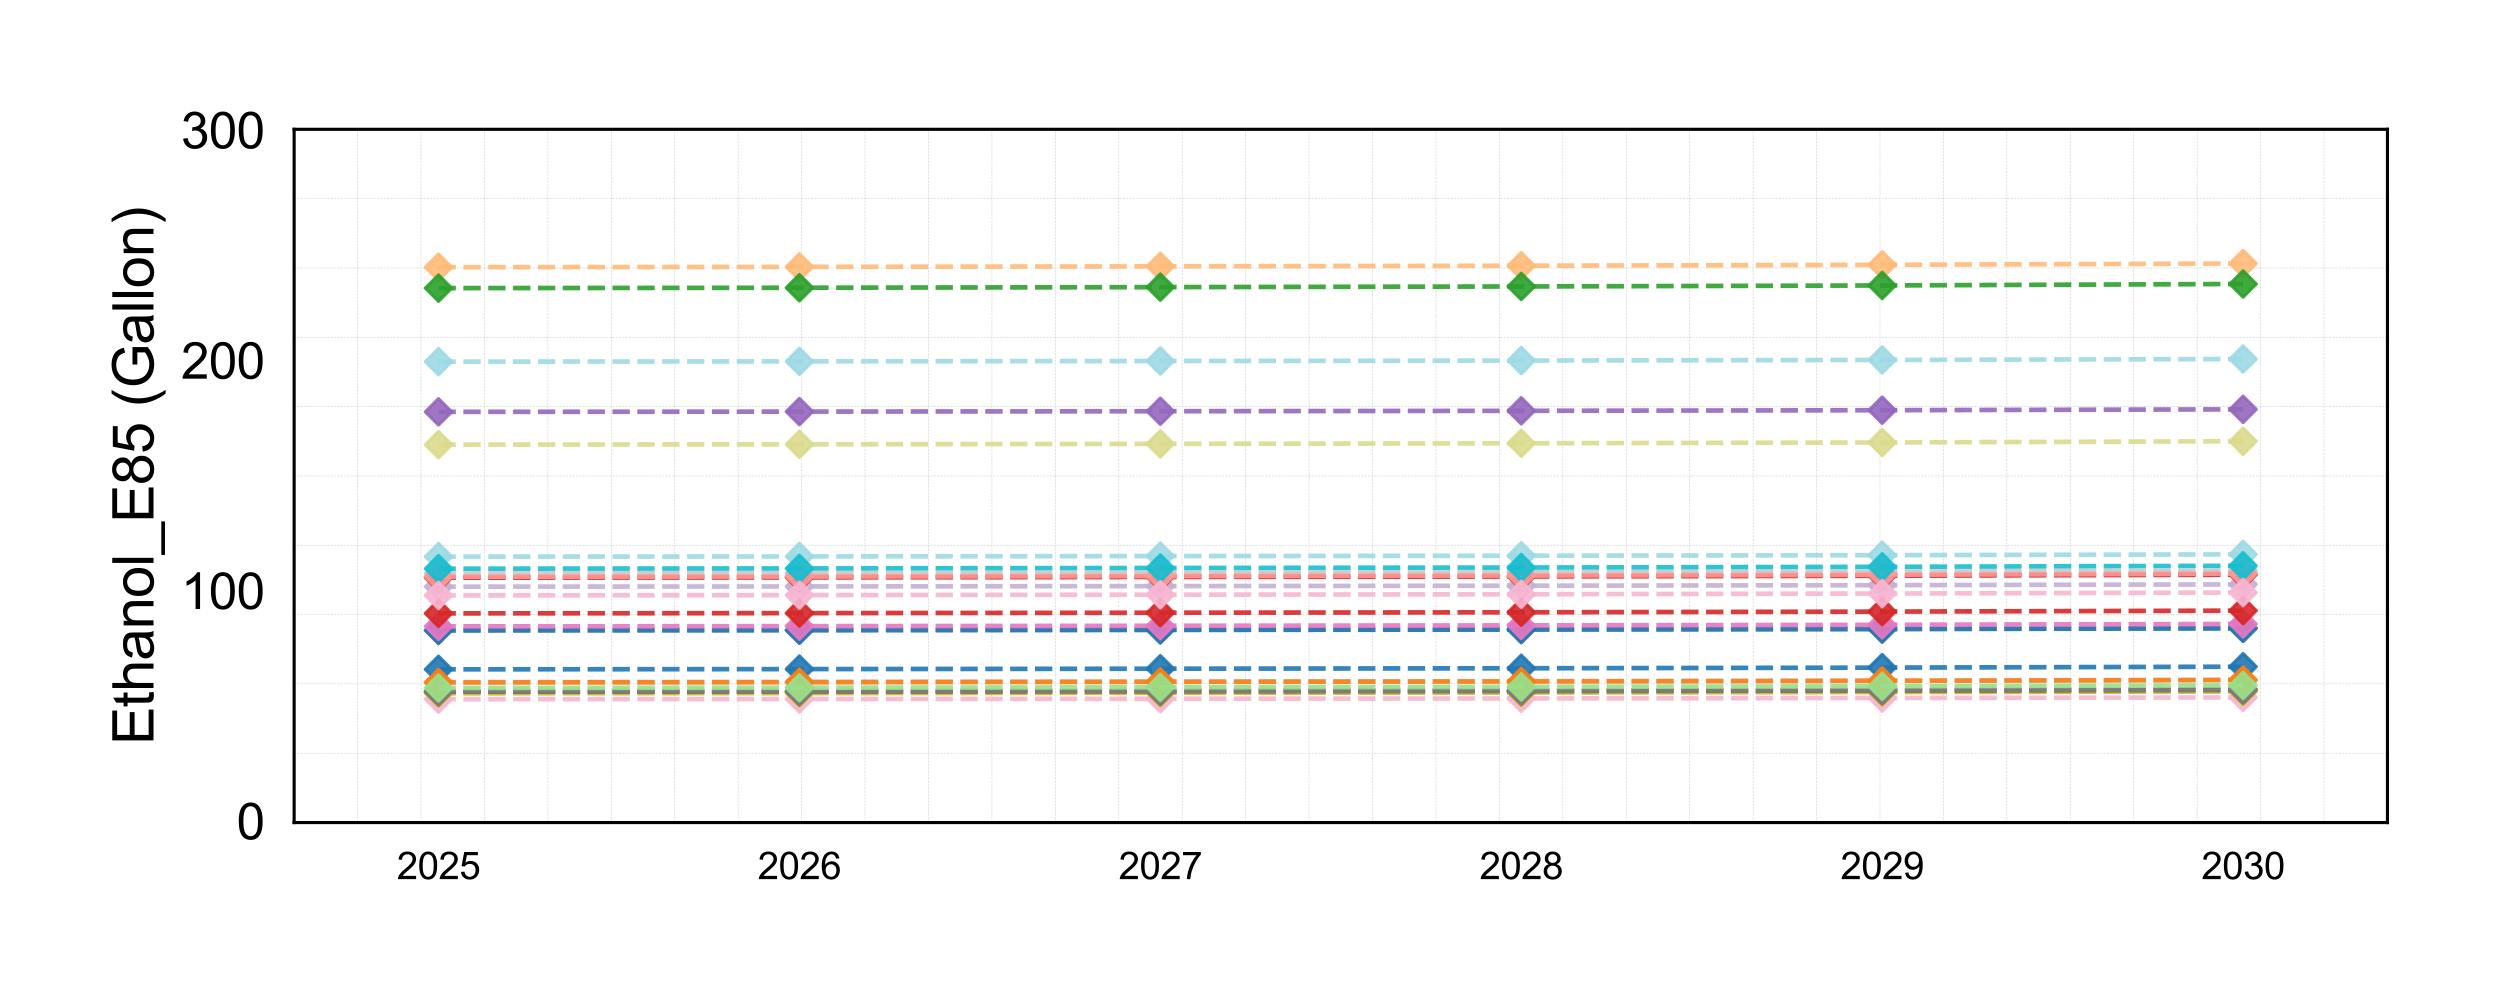 <?xml version="1.0" encoding="utf-8" standalone="no"?>
<!DOCTYPE svg PUBLIC "-//W3C//DTD SVG 1.1//EN"
  "http://www.w3.org/Graphics/SVG/1.1/DTD/svg11.dtd">
<svg xmlns:xlink="http://www.w3.org/1999/xlink" width="799.684pt" height="319.592pt" viewBox="0 0 799.684 319.592" xmlns="http://www.w3.org/2000/svg" version="1.1">
 <defs>
  <style type="text/css">*{stroke-linejoin: round; stroke-linecap: butt}</style>
 </defs>
 <g id="figure_1">
  <g id="patch_1">
   <path d="M -0 319.592 
L 799.684 319.592 
L 799.684 0 
L -0 0 
L -0 319.592 
z
" style="fill: none"/>
  </g>
  <g id="axes_1">
   <g id="patch_2">
    <path d="M 94.084 263.118 
L 763.684 263.118 
L 763.684 41.358 
L 94.084 41.358 
L 94.084 263.118 
z
" style="fill: none"/>
   </g>
   <g id="line2d_1">
    <path d="M 114.375 263.118 
L 114.375 41.358 
" clip-path="url(#p978d39a16e)" style="fill: none; stroke-dasharray: 0.74,0.32; stroke-dashoffset: 0; stroke: #a9a9a9; stroke-opacity: 0.5; stroke-width: 0.2"/>
   </g>
   <g id="line2d_2">
    <path d="M 134.666 263.118 
L 134.666 41.358 
" clip-path="url(#p978d39a16e)" style="fill: none; stroke-dasharray: 0.74,0.32; stroke-dashoffset: 0; stroke: #a9a9a9; stroke-opacity: 0.5; stroke-width: 0.2"/>
   </g>
   <g id="line2d_3">
    <path d="M 154.957 263.118 
L 154.957 41.358 
" clip-path="url(#p978d39a16e)" style="fill: none; stroke-dasharray: 0.74,0.32; stroke-dashoffset: 0; stroke: #a9a9a9; stroke-opacity: 0.5; stroke-width: 0.2"/>
   </g>
   <g id="line2d_4">
    <path d="M 175.248 263.118 
L 175.248 41.358 
" clip-path="url(#p978d39a16e)" style="fill: none; stroke-dasharray: 0.74,0.32; stroke-dashoffset: 0; stroke: #a9a9a9; stroke-opacity: 0.5; stroke-width: 0.2"/>
   </g>
   <g id="line2d_5">
    <path d="M 195.539 263.118 
L 195.539 41.358 
" clip-path="url(#p978d39a16e)" style="fill: none; stroke-dasharray: 0.74,0.32; stroke-dashoffset: 0; stroke: #a9a9a9; stroke-opacity: 0.5; stroke-width: 0.2"/>
   </g>
   <g id="line2d_6">
    <path d="M 215.83 263.118 
L 215.83 41.358 
" clip-path="url(#p978d39a16e)" style="fill: none; stroke-dasharray: 0.74,0.32; stroke-dashoffset: 0; stroke: #a9a9a9; stroke-opacity: 0.5; stroke-width: 0.2"/>
   </g>
   <g id="line2d_7">
    <path d="M 236.121 263.118 
L 236.121 41.358 
" clip-path="url(#p978d39a16e)" style="fill: none; stroke-dasharray: 0.74,0.32; stroke-dashoffset: 0; stroke: #a9a9a9; stroke-opacity: 0.5; stroke-width: 0.2"/>
   </g>
   <g id="line2d_8">
    <path d="M 256.412 263.118 
L 256.412 41.358 
" clip-path="url(#p978d39a16e)" style="fill: none; stroke-dasharray: 0.74,0.32; stroke-dashoffset: 0; stroke: #a9a9a9; stroke-opacity: 0.5; stroke-width: 0.2"/>
   </g>
   <g id="line2d_9">
    <path d="M 276.703 263.118 
L 276.703 41.358 
" clip-path="url(#p978d39a16e)" style="fill: none; stroke-dasharray: 0.74,0.32; stroke-dashoffset: 0; stroke: #a9a9a9; stroke-opacity: 0.5; stroke-width: 0.2"/>
   </g>
   <g id="line2d_10">
    <path d="M 296.993 263.118 
L 296.993 41.358 
" clip-path="url(#p978d39a16e)" style="fill: none; stroke-dasharray: 0.74,0.32; stroke-dashoffset: 0; stroke: #a9a9a9; stroke-opacity: 0.5; stroke-width: 0.2"/>
   </g>
   <g id="line2d_11">
    <path d="M 317.284 263.118 
L 317.284 41.358 
" clip-path="url(#p978d39a16e)" style="fill: none; stroke-dasharray: 0.74,0.32; stroke-dashoffset: 0; stroke: #a9a9a9; stroke-opacity: 0.5; stroke-width: 0.2"/>
   </g>
   <g id="line2d_12">
    <path d="M 337.575 263.118 
L 337.575 41.358 
" clip-path="url(#p978d39a16e)" style="fill: none; stroke-dasharray: 0.74,0.32; stroke-dashoffset: 0; stroke: #a9a9a9; stroke-opacity: 0.5; stroke-width: 0.2"/>
   </g>
   <g id="line2d_13">
    <path d="M 357.866 263.118 
L 357.866 41.358 
" clip-path="url(#p978d39a16e)" style="fill: none; stroke-dasharray: 0.74,0.32; stroke-dashoffset: 0; stroke: #a9a9a9; stroke-opacity: 0.5; stroke-width: 0.2"/>
   </g>
   <g id="line2d_14">
    <path d="M 378.157 263.118 
L 378.157 41.358 
" clip-path="url(#p978d39a16e)" style="fill: none; stroke-dasharray: 0.74,0.32; stroke-dashoffset: 0; stroke: #a9a9a9; stroke-opacity: 0.5; stroke-width: 0.2"/>
   </g>
   <g id="line2d_15">
    <path d="M 398.448 263.118 
L 398.448 41.358 
" clip-path="url(#p978d39a16e)" style="fill: none; stroke-dasharray: 0.74,0.32; stroke-dashoffset: 0; stroke: #a9a9a9; stroke-opacity: 0.5; stroke-width: 0.2"/>
   </g>
   <g id="line2d_16">
    <path d="M 418.739 263.118 
L 418.739 41.358 
" clip-path="url(#p978d39a16e)" style="fill: none; stroke-dasharray: 0.74,0.32; stroke-dashoffset: 0; stroke: #a9a9a9; stroke-opacity: 0.5; stroke-width: 0.2"/>
   </g>
   <g id="line2d_17">
    <path d="M 439.03 263.118 
L 439.03 41.358 
" clip-path="url(#p978d39a16e)" style="fill: none; stroke-dasharray: 0.74,0.32; stroke-dashoffset: 0; stroke: #a9a9a9; stroke-opacity: 0.5; stroke-width: 0.2"/>
   </g>
   <g id="line2d_18">
    <path d="M 459.321 263.118 
L 459.321 41.358 
" clip-path="url(#p978d39a16e)" style="fill: none; stroke-dasharray: 0.74,0.32; stroke-dashoffset: 0; stroke: #a9a9a9; stroke-opacity: 0.5; stroke-width: 0.2"/>
   </g>
   <g id="line2d_19">
    <path d="M 479.612 263.118 
L 479.612 41.358 
" clip-path="url(#p978d39a16e)" style="fill: none; stroke-dasharray: 0.74,0.32; stroke-dashoffset: 0; stroke: #a9a9a9; stroke-opacity: 0.5; stroke-width: 0.2"/>
   </g>
   <g id="line2d_20">
    <path d="M 499.903 263.118 
L 499.903 41.358 
" clip-path="url(#p978d39a16e)" style="fill: none; stroke-dasharray: 0.74,0.32; stroke-dashoffset: 0; stroke: #a9a9a9; stroke-opacity: 0.5; stroke-width: 0.2"/>
   </g>
   <g id="line2d_21">
    <path d="M 520.193 263.118 
L 520.193 41.358 
" clip-path="url(#p978d39a16e)" style="fill: none; stroke-dasharray: 0.74,0.32; stroke-dashoffset: 0; stroke: #a9a9a9; stroke-opacity: 0.5; stroke-width: 0.2"/>
   </g>
   <g id="line2d_22">
    <path d="M 540.484 263.118 
L 540.484 41.358 
" clip-path="url(#p978d39a16e)" style="fill: none; stroke-dasharray: 0.74,0.32; stroke-dashoffset: 0; stroke: #a9a9a9; stroke-opacity: 0.5; stroke-width: 0.2"/>
   </g>
   <g id="line2d_23">
    <path d="M 560.775 263.118 
L 560.775 41.358 
" clip-path="url(#p978d39a16e)" style="fill: none; stroke-dasharray: 0.74,0.32; stroke-dashoffset: 0; stroke: #a9a9a9; stroke-opacity: 0.5; stroke-width: 0.2"/>
   </g>
   <g id="line2d_24">
    <path d="M 581.066 263.118 
L 581.066 41.358 
" clip-path="url(#p978d39a16e)" style="fill: none; stroke-dasharray: 0.74,0.32; stroke-dashoffset: 0; stroke: #a9a9a9; stroke-opacity: 0.5; stroke-width: 0.2"/>
   </g>
   <g id="line2d_25">
    <path d="M 601.357 263.118 
L 601.357 41.358 
" clip-path="url(#p978d39a16e)" style="fill: none; stroke-dasharray: 0.74,0.32; stroke-dashoffset: 0; stroke: #a9a9a9; stroke-opacity: 0.5; stroke-width: 0.2"/>
   </g>
   <g id="line2d_26">
    <path d="M 621.648 263.118 
L 621.648 41.358 
" clip-path="url(#p978d39a16e)" style="fill: none; stroke-dasharray: 0.74,0.32; stroke-dashoffset: 0; stroke: #a9a9a9; stroke-opacity: 0.5; stroke-width: 0.2"/>
   </g>
   <g id="line2d_27">
    <path d="M 641.939 263.118 
L 641.939 41.358 
" clip-path="url(#p978d39a16e)" style="fill: none; stroke-dasharray: 0.74,0.32; stroke-dashoffset: 0; stroke: #a9a9a9; stroke-opacity: 0.5; stroke-width: 0.2"/>
   </g>
   <g id="line2d_28">
    <path d="M 662.23 263.118 
L 662.23 41.358 
" clip-path="url(#p978d39a16e)" style="fill: none; stroke-dasharray: 0.74,0.32; stroke-dashoffset: 0; stroke: #a9a9a9; stroke-opacity: 0.5; stroke-width: 0.2"/>
   </g>
   <g id="line2d_29">
    <path d="M 682.521 263.118 
L 682.521 41.358 
" clip-path="url(#p978d39a16e)" style="fill: none; stroke-dasharray: 0.74,0.32; stroke-dashoffset: 0; stroke: #a9a9a9; stroke-opacity: 0.5; stroke-width: 0.2"/>
   </g>
   <g id="line2d_30">
    <path d="M 702.812 263.118 
L 702.812 41.358 
" clip-path="url(#p978d39a16e)" style="fill: none; stroke-dasharray: 0.74,0.32; stroke-dashoffset: 0; stroke: #a9a9a9; stroke-opacity: 0.5; stroke-width: 0.2"/>
   </g>
   <g id="line2d_31">
    <path d="M 723.103 263.118 
L 723.103 41.358 
" clip-path="url(#p978d39a16e)" style="fill: none; stroke-dasharray: 0.74,0.32; stroke-dashoffset: 0; stroke: #a9a9a9; stroke-opacity: 0.5; stroke-width: 0.2"/>
   </g>
   <g id="line2d_32">
    <path d="M 743.393 263.118 
L 743.393 41.358 
" clip-path="url(#p978d39a16e)" style="fill: none; stroke-dasharray: 0.74,0.32; stroke-dashoffset: 0; stroke: #a9a9a9; stroke-opacity: 0.5; stroke-width: 0.2"/>
   </g>
   <g id="line2d_33">
    <path d="M 94.084 240.942 
L 763.684 240.942 
" clip-path="url(#p978d39a16e)" style="fill: none; stroke-dasharray: 0.74,0.32; stroke-dashoffset: 0; stroke: #a9a9a9; stroke-opacity: 0.5; stroke-width: 0.2"/>
   </g>
   <g id="line2d_34">
    <path d="M 94.084 218.766 
L 763.684 218.766 
" clip-path="url(#p978d39a16e)" style="fill: none; stroke-dasharray: 0.74,0.32; stroke-dashoffset: 0; stroke: #a9a9a9; stroke-opacity: 0.5; stroke-width: 0.2"/>
   </g>
   <g id="line2d_35">
    <path d="M 94.084 196.59 
L 763.684 196.59 
" clip-path="url(#p978d39a16e)" style="fill: none; stroke-dasharray: 0.74,0.32; stroke-dashoffset: 0; stroke: #a9a9a9; stroke-opacity: 0.5; stroke-width: 0.2"/>
   </g>
   <g id="line2d_36">
    <path d="M 94.084 174.414 
L 763.684 174.414 
" clip-path="url(#p978d39a16e)" style="fill: none; stroke-dasharray: 0.74,0.32; stroke-dashoffset: 0; stroke: #a9a9a9; stroke-opacity: 0.5; stroke-width: 0.2"/>
   </g>
   <g id="line2d_37">
    <path d="M 94.084 152.238 
L 763.684 152.238 
" clip-path="url(#p978d39a16e)" style="fill: none; stroke-dasharray: 0.74,0.32; stroke-dashoffset: 0; stroke: #a9a9a9; stroke-opacity: 0.5; stroke-width: 0.2"/>
   </g>
   <g id="line2d_38">
    <path d="M 94.084 130.062 
L 763.684 130.062 
" clip-path="url(#p978d39a16e)" style="fill: none; stroke-dasharray: 0.74,0.32; stroke-dashoffset: 0; stroke: #a9a9a9; stroke-opacity: 0.5; stroke-width: 0.2"/>
   </g>
   <g id="line2d_39">
    <path d="M 94.084 107.886 
L 763.684 107.886 
" clip-path="url(#p978d39a16e)" style="fill: none; stroke-dasharray: 0.74,0.32; stroke-dashoffset: 0; stroke: #a9a9a9; stroke-opacity: 0.5; stroke-width: 0.2"/>
   </g>
   <g id="line2d_40">
    <path d="M 94.084 85.71 
L 763.684 85.71 
" clip-path="url(#p978d39a16e)" style="fill: none; stroke-dasharray: 0.74,0.32; stroke-dashoffset: 0; stroke: #a9a9a9; stroke-opacity: 0.5; stroke-width: 0.2"/>
   </g>
   <g id="line2d_41">
    <path d="M 94.084 63.534 
L 763.684 63.534 
" clip-path="url(#p978d39a16e)" style="fill: none; stroke-dasharray: 0.74,0.32; stroke-dashoffset: 0; stroke: #a9a9a9; stroke-opacity: 0.5; stroke-width: 0.2"/>
   </g>
   <g id="matplotlib.axis_1">
    <g id="xtick_1">
     <g id="text_1">
      <!-- 2025 -->
      <g transform="translate(126.917 281.207) scale(0.12 -0.12)">
       <defs>
        <path id="ArialMT-32" d="M 3222 541 
L 3222 0 
L 194 0 
Q 188 203 259 391 
Q 375 700 629 1000 
Q 884 1300 1366 1694 
Q 2113 2306 2375 2664 
Q 2638 3022 2638 3341 
Q 2638 3675 2398 3904 
Q 2159 4134 1775 4134 
Q 1369 4134 1125 3890 
Q 881 3647 878 3216 
L 300 3275 
Q 359 3922 746 4261 
Q 1134 4600 1788 4600 
Q 2447 4600 2831 4234 
Q 3216 3869 3216 3328 
Q 3216 3053 3103 2787 
Q 2991 2522 2730 2228 
Q 2469 1934 1863 1422 
Q 1356 997 1212 845 
Q 1069 694 975 541 
L 3222 541 
z
" transform="scale(0.016)"/>
        <path id="ArialMT-30" d="M 266 2259 
Q 266 3072 433 3567 
Q 600 4063 929 4331 
Q 1259 4600 1759 4600 
Q 2128 4600 2406 4451 
Q 2684 4303 2865 4023 
Q 3047 3744 3150 3342 
Q 3253 2941 3253 2259 
Q 3253 1453 3087 958 
Q 2922 463 2592 192 
Q 2263 -78 1759 -78 
Q 1097 -78 719 397 
Q 266 969 266 2259 
z
M 844 2259 
Q 844 1131 1108 757 
Q 1372 384 1759 384 
Q 2147 384 2411 759 
Q 2675 1134 2675 2259 
Q 2675 3391 2411 3762 
Q 2147 4134 1753 4134 
Q 1366 4134 1134 3806 
Q 844 3388 844 2259 
z
" transform="scale(0.016)"/>
        <path id="ArialMT-35" d="M 266 1200 
L 856 1250 
Q 922 819 1161 601 
Q 1400 384 1738 384 
Q 2144 384 2425 690 
Q 2706 997 2706 1503 
Q 2706 1984 2436 2262 
Q 2166 2541 1728 2541 
Q 1456 2541 1237 2417 
Q 1019 2294 894 2097 
L 366 2166 
L 809 4519 
L 3088 4519 
L 3088 3981 
L 1259 3981 
L 1013 2750 
Q 1425 3038 1878 3038 
Q 2478 3038 2890 2622 
Q 3303 2206 3303 1553 
Q 3303 931 2941 478 
Q 2500 -78 1738 -78 
Q 1113 -78 717 272 
Q 322 622 266 1200 
z
" transform="scale(0.016)"/>
       </defs>
       <use xlink:href="#ArialMT-32"/>
       <use xlink:href="#ArialMT-30" transform="translate(55.615 0)"/>
       <use xlink:href="#ArialMT-32" transform="translate(111.23 0)"/>
       <use xlink:href="#ArialMT-35" transform="translate(166.846 0)"/>
      </g>
     </g>
    </g>
    <g id="xtick_2">
     <g id="text_2">
      <!-- 2026 -->
      <g transform="translate(242.366 281.207) scale(0.12 -0.12)">
       <defs>
        <path id="ArialMT-36" d="M 3184 3459 
L 2625 3416 
Q 2550 3747 2413 3897 
Q 2184 4138 1850 4138 
Q 1581 4138 1378 3988 
Q 1113 3794 959 3422 
Q 806 3050 800 2363 
Q 1003 2672 1297 2822 
Q 1591 2972 1913 2972 
Q 2475 2972 2870 2558 
Q 3266 2144 3266 1488 
Q 3266 1056 3080 686 
Q 2894 316 2569 119 
Q 2244 -78 1831 -78 
Q 1128 -78 684 439 
Q 241 956 241 2144 
Q 241 3472 731 4075 
Q 1159 4600 1884 4600 
Q 2425 4600 2770 4297 
Q 3116 3994 3184 3459 
z
M 888 1484 
Q 888 1194 1011 928 
Q 1134 663 1356 523 
Q 1578 384 1822 384 
Q 2178 384 2434 671 
Q 2691 959 2691 1453 
Q 2691 1928 2437 2201 
Q 2184 2475 1800 2475 
Q 1419 2475 1153 2201 
Q 888 1928 888 1484 
z
" transform="scale(0.016)"/>
       </defs>
       <use xlink:href="#ArialMT-32"/>
       <use xlink:href="#ArialMT-30" transform="translate(55.615 0)"/>
       <use xlink:href="#ArialMT-32" transform="translate(111.23 0)"/>
       <use xlink:href="#ArialMT-36" transform="translate(166.846 0)"/>
      </g>
     </g>
    </g>
    <g id="xtick_3">
     <g id="text_3">
      <!-- 2027 -->
      <g transform="translate(357.814 281.207) scale(0.12 -0.12)">
       <defs>
        <path id="ArialMT-37" d="M 303 3981 
L 303 4522 
L 3269 4522 
L 3269 4084 
Q 2831 3619 2401 2847 
Q 1972 2075 1738 1259 
Q 1569 684 1522 0 
L 944 0 
Q 953 541 1156 1306 
Q 1359 2072 1739 2783 
Q 2119 3494 2547 3981 
L 303 3981 
z
" transform="scale(0.016)"/>
       </defs>
       <use xlink:href="#ArialMT-32"/>
       <use xlink:href="#ArialMT-30" transform="translate(55.615 0)"/>
       <use xlink:href="#ArialMT-32" transform="translate(111.23 0)"/>
       <use xlink:href="#ArialMT-37" transform="translate(166.846 0)"/>
      </g>
     </g>
    </g>
    <g id="xtick_4">
     <g id="text_4">
      <!-- 2028 -->
      <g transform="translate(473.262 281.207) scale(0.12 -0.12)">
       <defs>
        <path id="ArialMT-38" d="M 1131 2484 
Q 781 2613 612 2850 
Q 444 3088 444 3419 
Q 444 3919 803 4259 
Q 1163 4600 1759 4600 
Q 2359 4600 2725 4251 
Q 3091 3903 3091 3403 
Q 3091 3084 2923 2848 
Q 2756 2613 2416 2484 
Q 2838 2347 3058 2040 
Q 3278 1734 3278 1309 
Q 3278 722 2862 322 
Q 2447 -78 1769 -78 
Q 1091 -78 675 323 
Q 259 725 259 1325 
Q 259 1772 486 2073 
Q 713 2375 1131 2484 
z
M 1019 3438 
Q 1019 3113 1228 2906 
Q 1438 2700 1772 2700 
Q 2097 2700 2305 2904 
Q 2513 3109 2513 3406 
Q 2513 3716 2298 3927 
Q 2084 4138 1766 4138 
Q 1444 4138 1231 3931 
Q 1019 3725 1019 3438 
z
M 838 1322 
Q 838 1081 952 856 
Q 1066 631 1291 507 
Q 1516 384 1775 384 
Q 2178 384 2440 643 
Q 2703 903 2703 1303 
Q 2703 1709 2433 1975 
Q 2163 2241 1756 2241 
Q 1359 2241 1098 1978 
Q 838 1716 838 1322 
z
" transform="scale(0.016)"/>
       </defs>
       <use xlink:href="#ArialMT-32"/>
       <use xlink:href="#ArialMT-30" transform="translate(55.615 0)"/>
       <use xlink:href="#ArialMT-32" transform="translate(111.23 0)"/>
       <use xlink:href="#ArialMT-38" transform="translate(166.846 0)"/>
      </g>
     </g>
    </g>
    <g id="xtick_5">
     <g id="text_5">
      <!-- 2029 -->
      <g transform="translate(588.711 281.207) scale(0.12 -0.12)">
       <defs>
        <path id="ArialMT-39" d="M 350 1059 
L 891 1109 
Q 959 728 1153 556 
Q 1347 384 1650 384 
Q 1909 384 2104 503 
Q 2300 622 2425 820 
Q 2550 1019 2634 1356 
Q 2719 1694 2719 2044 
Q 2719 2081 2716 2156 
Q 2547 1888 2255 1720 
Q 1963 1553 1622 1553 
Q 1053 1553 659 1965 
Q 266 2378 266 3053 
Q 266 3750 677 4175 
Q 1088 4600 1706 4600 
Q 2153 4600 2523 4359 
Q 2894 4119 3086 3673 
Q 3278 3228 3278 2384 
Q 3278 1506 3087 986 
Q 2897 466 2520 194 
Q 2144 -78 1638 -78 
Q 1100 -78 759 220 
Q 419 519 350 1059 
z
M 2653 3081 
Q 2653 3566 2395 3850 
Q 2138 4134 1775 4134 
Q 1400 4134 1122 3828 
Q 844 3522 844 3034 
Q 844 2597 1108 2323 
Q 1372 2050 1759 2050 
Q 2150 2050 2401 2323 
Q 2653 2597 2653 3081 
z
" transform="scale(0.016)"/>
       </defs>
       <use xlink:href="#ArialMT-32"/>
       <use xlink:href="#ArialMT-30" transform="translate(55.615 0)"/>
       <use xlink:href="#ArialMT-32" transform="translate(111.23 0)"/>
       <use xlink:href="#ArialMT-39" transform="translate(166.846 0)"/>
      </g>
     </g>
    </g>
    <g id="xtick_6">
     <g id="text_6">
      <!-- 2030 -->
      <g transform="translate(704.159 281.207) scale(0.12 -0.12)">
       <defs>
        <path id="ArialMT-33" d="M 269 1209 
L 831 1284 
Q 928 806 1161 595 
Q 1394 384 1728 384 
Q 2125 384 2398 659 
Q 2672 934 2672 1341 
Q 2672 1728 2419 1979 
Q 2166 2231 1775 2231 
Q 1616 2231 1378 2169 
L 1441 2663 
Q 1497 2656 1531 2656 
Q 1891 2656 2178 2843 
Q 2466 3031 2466 3422 
Q 2466 3731 2256 3934 
Q 2047 4138 1716 4138 
Q 1388 4138 1169 3931 
Q 950 3725 888 3313 
L 325 3413 
Q 428 3978 793 4289 
Q 1159 4600 1703 4600 
Q 2078 4600 2393 4439 
Q 2709 4278 2876 4000 
Q 3044 3722 3044 3409 
Q 3044 3113 2884 2869 
Q 2725 2625 2413 2481 
Q 2819 2388 3044 2092 
Q 3269 1797 3269 1353 
Q 3269 753 2831 336 
Q 2394 -81 1725 -81 
Q 1122 -81 723 278 
Q 325 638 269 1209 
z
" transform="scale(0.016)"/>
       </defs>
       <use xlink:href="#ArialMT-32"/>
       <use xlink:href="#ArialMT-30" transform="translate(55.615 0)"/>
       <use xlink:href="#ArialMT-33" transform="translate(111.23 0)"/>
       <use xlink:href="#ArialMT-30" transform="translate(166.846 0)"/>
      </g>
     </g>
    </g>
   </g>
   <g id="matplotlib.axis_2">
    <g id="ytick_1">
     <g id="text_7">
      <!-- 0 -->
      <g transform="translate(75.687 268.476) scale(0.16 -0.16)">
       <use xlink:href="#ArialMT-30"/>
      </g>
     </g>
    </g>
    <g id="ytick_2">
     <g id="text_8">
      <!-- 100 -->
      <g transform="translate(57.892 194.801) scale(0.16 -0.16)">
       <defs>
        <path id="ArialMT-31" d="M 2384 0 
L 1822 0 
L 1822 3584 
Q 1619 3391 1289 3197 
Q 959 3003 697 2906 
L 697 3450 
Q 1169 3672 1522 3987 
Q 1875 4303 2022 4600 
L 2384 4600 
L 2384 0 
z
" transform="scale(0.016)"/>
       </defs>
       <use xlink:href="#ArialMT-31"/>
       <use xlink:href="#ArialMT-30" transform="translate(55.615 0)"/>
       <use xlink:href="#ArialMT-30" transform="translate(111.23 0)"/>
      </g>
     </g>
    </g>
    <g id="ytick_3">
     <g id="text_9">
      <!-- 200 -->
      <g transform="translate(57.892 121.127) scale(0.16 -0.16)">
       <use xlink:href="#ArialMT-32"/>
       <use xlink:href="#ArialMT-30" transform="translate(55.615 0)"/>
       <use xlink:href="#ArialMT-30" transform="translate(111.23 0)"/>
      </g>
     </g>
    </g>
    <g id="ytick_4">
     <g id="text_10">
      <!-- 300 -->
      <g transform="translate(57.892 47.453) scale(0.16 -0.16)">
       <use xlink:href="#ArialMT-33"/>
       <use xlink:href="#ArialMT-30" transform="translate(55.615 0)"/>
       <use xlink:href="#ArialMT-30" transform="translate(111.23 0)"/>
      </g>
     </g>
    </g>
    <g id="text_11">
     <!-- Ethanol_E85 (Gallon) -->
     <g transform="translate(49.103 238.286) rotate(-90) scale(0.18 -0.18)">
      <defs>
       <path id="ArialMT-45" d="M 506 0 
L 506 4581 
L 3819 4581 
L 3819 4041 
L 1113 4041 
L 1113 2638 
L 3647 2638 
L 3647 2100 
L 1113 2100 
L 1113 541 
L 3925 541 
L 3925 0 
L 506 0 
z
" transform="scale(0.016)"/>
       <path id="ArialMT-74" d="M 1650 503 
L 1731 6 
Q 1494 -44 1306 -44 
Q 1000 -44 831 53 
Q 663 150 594 308 
Q 525 466 525 972 
L 525 2881 
L 113 2881 
L 113 3319 
L 525 3319 
L 525 4141 
L 1084 4478 
L 1084 3319 
L 1650 3319 
L 1650 2881 
L 1084 2881 
L 1084 941 
Q 1084 700 1114 631 
Q 1144 563 1211 522 
Q 1278 481 1403 481 
Q 1497 481 1650 503 
z
" transform="scale(0.016)"/>
       <path id="ArialMT-68" d="M 422 0 
L 422 4581 
L 984 4581 
L 984 2938 
Q 1378 3394 1978 3394 
Q 2347 3394 2619 3248 
Q 2891 3103 3008 2847 
Q 3125 2591 3125 2103 
L 3125 0 
L 2563 0 
L 2563 2103 
Q 2563 2525 2380 2717 
Q 2197 2909 1863 2909 
Q 1613 2909 1392 2779 
Q 1172 2650 1078 2428 
Q 984 2206 984 1816 
L 984 0 
L 422 0 
z
" transform="scale(0.016)"/>
       <path id="ArialMT-61" d="M 2588 409 
Q 2275 144 1986 34 
Q 1697 -75 1366 -75 
Q 819 -75 525 192 
Q 231 459 231 875 
Q 231 1119 342 1320 
Q 453 1522 633 1644 
Q 813 1766 1038 1828 
Q 1203 1872 1538 1913 
Q 2219 1994 2541 2106 
Q 2544 2222 2544 2253 
Q 2544 2597 2384 2738 
Q 2169 2928 1744 2928 
Q 1347 2928 1158 2789 
Q 969 2650 878 2297 
L 328 2372 
Q 403 2725 575 2942 
Q 747 3159 1072 3276 
Q 1397 3394 1825 3394 
Q 2250 3394 2515 3294 
Q 2781 3194 2906 3042 
Q 3031 2891 3081 2659 
Q 3109 2516 3109 2141 
L 3109 1391 
Q 3109 606 3145 398 
Q 3181 191 3288 0 
L 2700 0 
Q 2613 175 2588 409 
z
M 2541 1666 
Q 2234 1541 1622 1453 
Q 1275 1403 1131 1340 
Q 988 1278 909 1158 
Q 831 1038 831 891 
Q 831 666 1001 516 
Q 1172 366 1500 366 
Q 1825 366 2078 508 
Q 2331 650 2450 897 
Q 2541 1088 2541 1459 
L 2541 1666 
z
" transform="scale(0.016)"/>
       <path id="ArialMT-6e" d="M 422 0 
L 422 3319 
L 928 3319 
L 928 2847 
Q 1294 3394 1984 3394 
Q 2284 3394 2536 3286 
Q 2788 3178 2913 3003 
Q 3038 2828 3088 2588 
Q 3119 2431 3119 2041 
L 3119 0 
L 2556 0 
L 2556 2019 
Q 2556 2363 2490 2533 
Q 2425 2703 2258 2804 
Q 2091 2906 1866 2906 
Q 1506 2906 1245 2678 
Q 984 2450 984 1813 
L 984 0 
L 422 0 
z
" transform="scale(0.016)"/>
       <path id="ArialMT-6f" d="M 213 1659 
Q 213 2581 725 3025 
Q 1153 3394 1769 3394 
Q 2453 3394 2887 2945 
Q 3322 2497 3322 1706 
Q 3322 1066 3130 698 
Q 2938 331 2570 128 
Q 2203 -75 1769 -75 
Q 1072 -75 642 372 
Q 213 819 213 1659 
z
M 791 1659 
Q 791 1022 1069 705 
Q 1347 388 1769 388 
Q 2188 388 2466 706 
Q 2744 1025 2744 1678 
Q 2744 2294 2464 2611 
Q 2184 2928 1769 2928 
Q 1347 2928 1069 2612 
Q 791 2297 791 1659 
z
" transform="scale(0.016)"/>
       <path id="ArialMT-6c" d="M 409 0 
L 409 4581 
L 972 4581 
L 972 0 
L 409 0 
z
" transform="scale(0.016)"/>
       <path id="ArialMT-5f" d="M -97 -1272 
L -97 -866 
L 3631 -866 
L 3631 -1272 
L -97 -1272 
z
" transform="scale(0.016)"/>
       <path id="ArialMT-20" transform="scale(0.016)"/>
       <path id="ArialMT-28" d="M 1497 -1347 
Q 1031 -759 709 28 
Q 388 816 388 1659 
Q 388 2403 628 3084 
Q 909 3875 1497 4659 
L 1900 4659 
Q 1522 4009 1400 3731 
Q 1209 3300 1100 2831 
Q 966 2247 966 1656 
Q 966 153 1900 -1347 
L 1497 -1347 
z
" transform="scale(0.016)"/>
       <path id="ArialMT-47" d="M 2638 1797 
L 2638 2334 
L 4578 2338 
L 4578 638 
Q 4131 281 3656 101 
Q 3181 -78 2681 -78 
Q 2006 -78 1454 211 
Q 903 500 622 1047 
Q 341 1594 341 2269 
Q 341 2938 620 3517 
Q 900 4097 1425 4378 
Q 1950 4659 2634 4659 
Q 3131 4659 3532 4498 
Q 3934 4338 4162 4050 
Q 4391 3763 4509 3300 
L 3963 3150 
Q 3859 3500 3706 3700 
Q 3553 3900 3268 4020 
Q 2984 4141 2638 4141 
Q 2222 4141 1919 4014 
Q 1616 3888 1430 3681 
Q 1244 3475 1141 3228 
Q 966 2803 966 2306 
Q 966 1694 1177 1281 
Q 1388 869 1791 669 
Q 2194 469 2647 469 
Q 3041 469 3416 620 
Q 3791 772 3984 944 
L 3984 1797 
L 2638 1797 
z
" transform="scale(0.016)"/>
       <path id="ArialMT-29" d="M 791 -1347 
L 388 -1347 
Q 1322 153 1322 1656 
Q 1322 2244 1188 2822 
Q 1081 3291 891 3722 
Q 769 4003 388 4659 
L 791 4659 
Q 1378 3875 1659 3084 
Q 1900 2403 1900 1659 
Q 1900 816 1576 28 
Q 1253 -759 791 -1347 
z
" transform="scale(0.016)"/>
      </defs>
      <use xlink:href="#ArialMT-45"/>
      <use xlink:href="#ArialMT-74" transform="translate(66.699 0)"/>
      <use xlink:href="#ArialMT-68" transform="translate(94.482 0)"/>
      <use xlink:href="#ArialMT-61" transform="translate(150.098 0)"/>
      <use xlink:href="#ArialMT-6e" transform="translate(205.713 0)"/>
      <use xlink:href="#ArialMT-6f" transform="translate(261.328 0)"/>
      <use xlink:href="#ArialMT-6c" transform="translate(316.943 0)"/>
      <use xlink:href="#ArialMT-5f" transform="translate(339.16 0)"/>
      <use xlink:href="#ArialMT-45" transform="translate(394.775 0)"/>
      <use xlink:href="#ArialMT-38" transform="translate(461.475 0)"/>
      <use xlink:href="#ArialMT-35" transform="translate(517.09 0)"/>
      <use xlink:href="#ArialMT-20" transform="translate(572.705 0)"/>
      <use xlink:href="#ArialMT-28" transform="translate(600.488 0)"/>
      <use xlink:href="#ArialMT-47" transform="translate(633.789 0)"/>
      <use xlink:href="#ArialMT-61" transform="translate(711.572 0)"/>
      <use xlink:href="#ArialMT-6c" transform="translate(767.188 0)"/>
      <use xlink:href="#ArialMT-6c" transform="translate(789.404 0)"/>
      <use xlink:href="#ArialMT-6f" transform="translate(811.621 0)"/>
      <use xlink:href="#ArialMT-6e" transform="translate(867.236 0)"/>
      <use xlink:href="#ArialMT-29" transform="translate(922.852 0)"/>
     </g>
    </g>
   </g>
   <g id="line2d_42">
    <path d="M 140.264 115.68 
L 255.712 115.598 
L 371.16 115.474 
L 486.609 115.334 
L 602.057 115.134 
L 717.505 114.844 
" clip-path="url(#p978d39a16e)" style="fill: none; stroke-dasharray: 5.55,2.4; stroke-dashoffset: 0; stroke: #9edae5; stroke-opacity: 0.9; stroke-width: 1.5"/>
    <defs>
     <path id="ma9b35adb46" d="M -0 4.243 
L 4.243 0 
L 0 -4.243 
L -4.243 -0 
z
" style="stroke: #9edae5; stroke-opacity: 0.9; stroke-linejoin: miter"/>
    </defs>
    <g clip-path="url(#p978d39a16e)">
     <use xlink:href="#ma9b35adb46" x="140.264" y="115.68" style="fill: #9edae5; fill-opacity: 0.9; stroke: #9edae5; stroke-opacity: 0.9; stroke-linejoin: miter"/>
     <use xlink:href="#ma9b35adb46" x="255.712" y="115.598" style="fill: #9edae5; fill-opacity: 0.9; stroke: #9edae5; stroke-opacity: 0.9; stroke-linejoin: miter"/>
     <use xlink:href="#ma9b35adb46" x="371.16" y="115.474" style="fill: #9edae5; fill-opacity: 0.9; stroke: #9edae5; stroke-opacity: 0.9; stroke-linejoin: miter"/>
     <use xlink:href="#ma9b35adb46" x="486.609" y="115.334" style="fill: #9edae5; fill-opacity: 0.9; stroke: #9edae5; stroke-opacity: 0.9; stroke-linejoin: miter"/>
     <use xlink:href="#ma9b35adb46" x="602.057" y="115.134" style="fill: #9edae5; fill-opacity: 0.9; stroke: #9edae5; stroke-opacity: 0.9; stroke-linejoin: miter"/>
     <use xlink:href="#ma9b35adb46" x="717.505" y="114.844" style="fill: #9edae5; fill-opacity: 0.9; stroke: #9edae5; stroke-opacity: 0.9; stroke-linejoin: miter"/>
    </g>
   </g>
   <g id="line2d_43">
    <path d="M 140.264 223.651 
L 255.712 223.595 
L 371.16 223.51 
L 486.609 223.414 
L 602.057 223.276 
L 717.505 223.077 
" clip-path="url(#p978d39a16e)" style="fill: none; stroke-dasharray: 5.55,2.4; stroke-dashoffset: 0; stroke: #f7b6d2; stroke-opacity: 0.9; stroke-width: 1.5"/>
    <defs>
     <path id="m03225d8481" d="M -0 4.243 
L 4.243 0 
L 0 -4.243 
L -4.243 -0 
z
" style="stroke: #f7b6d2; stroke-opacity: 0.9; stroke-linejoin: miter"/>
    </defs>
    <g clip-path="url(#p978d39a16e)">
     <use xlink:href="#m03225d8481" x="140.264" y="223.651" style="fill: #f7b6d2; fill-opacity: 0.9; stroke: #f7b6d2; stroke-opacity: 0.9; stroke-linejoin: miter"/>
     <use xlink:href="#m03225d8481" x="255.712" y="223.595" style="fill: #f7b6d2; fill-opacity: 0.9; stroke: #f7b6d2; stroke-opacity: 0.9; stroke-linejoin: miter"/>
     <use xlink:href="#m03225d8481" x="371.16" y="223.51" style="fill: #f7b6d2; fill-opacity: 0.9; stroke: #f7b6d2; stroke-opacity: 0.9; stroke-linejoin: miter"/>
     <use xlink:href="#m03225d8481" x="486.609" y="223.414" style="fill: #f7b6d2; fill-opacity: 0.9; stroke: #f7b6d2; stroke-opacity: 0.9; stroke-linejoin: miter"/>
     <use xlink:href="#m03225d8481" x="602.057" y="223.276" style="fill: #f7b6d2; fill-opacity: 0.9; stroke: #f7b6d2; stroke-opacity: 0.9; stroke-linejoin: miter"/>
     <use xlink:href="#m03225d8481" x="717.505" y="223.077" style="fill: #f7b6d2; fill-opacity: 0.9; stroke: #f7b6d2; stroke-opacity: 0.9; stroke-linejoin: miter"/>
    </g>
   </g>
   <g id="line2d_44">
    <path d="M 140.264 221.755 
L 255.712 221.699 
L 371.16 221.613 
L 486.609 221.516 
L 602.057 221.378 
L 717.505 221.177 
" clip-path="url(#p978d39a16e)" style="fill: none; stroke-dasharray: 5.55,2.4; stroke-dashoffset: 0; stroke: #bcbd22; stroke-opacity: 0.9; stroke-width: 1.5"/>
    <defs>
     <path id="md0e8254643" d="M -0 4.243 
L 4.243 0 
L 0 -4.243 
L -4.243 -0 
z
" style="stroke: #bcbd22; stroke-opacity: 0.9; stroke-linejoin: miter"/>
    </defs>
    <g clip-path="url(#p978d39a16e)">
     <use xlink:href="#md0e8254643" x="140.264" y="221.755" style="fill: #bcbd22; fill-opacity: 0.9; stroke: #bcbd22; stroke-opacity: 0.9; stroke-linejoin: miter"/>
     <use xlink:href="#md0e8254643" x="255.712" y="221.699" style="fill: #bcbd22; fill-opacity: 0.9; stroke: #bcbd22; stroke-opacity: 0.9; stroke-linejoin: miter"/>
     <use xlink:href="#md0e8254643" x="371.16" y="221.613" style="fill: #bcbd22; fill-opacity: 0.9; stroke: #bcbd22; stroke-opacity: 0.9; stroke-linejoin: miter"/>
     <use xlink:href="#md0e8254643" x="486.609" y="221.516" style="fill: #bcbd22; fill-opacity: 0.9; stroke: #bcbd22; stroke-opacity: 0.9; stroke-linejoin: miter"/>
     <use xlink:href="#md0e8254643" x="602.057" y="221.378" style="fill: #bcbd22; fill-opacity: 0.9; stroke: #bcbd22; stroke-opacity: 0.9; stroke-linejoin: miter"/>
     <use xlink:href="#md0e8254643" x="717.505" y="221.177" style="fill: #bcbd22; fill-opacity: 0.9; stroke: #bcbd22; stroke-opacity: 0.9; stroke-linejoin: miter"/>
    </g>
   </g>
   <g id="line2d_45">
    <path d="M 140.264 131.74 
L 255.712 131.663 
L 371.16 131.544 
L 486.609 131.411 
L 602.057 131.219 
L 717.505 130.94 
" clip-path="url(#p978d39a16e)" style="fill: none; stroke-dasharray: 5.55,2.4; stroke-dashoffset: 0; stroke: #9467bd; stroke-opacity: 0.9; stroke-width: 1.5"/>
    <defs>
     <path id="mc6712119fd" d="M -0 4.243 
L 4.243 0 
L 0 -4.243 
L -4.243 -0 
z
" style="stroke: #9467bd; stroke-opacity: 0.9; stroke-linejoin: miter"/>
    </defs>
    <g clip-path="url(#p978d39a16e)">
     <use xlink:href="#mc6712119fd" x="140.264" y="131.74" style="fill: #9467bd; fill-opacity: 0.9; stroke: #9467bd; stroke-opacity: 0.9; stroke-linejoin: miter"/>
     <use xlink:href="#mc6712119fd" x="255.712" y="131.663" style="fill: #9467bd; fill-opacity: 0.9; stroke: #9467bd; stroke-opacity: 0.9; stroke-linejoin: miter"/>
     <use xlink:href="#mc6712119fd" x="371.16" y="131.544" style="fill: #9467bd; fill-opacity: 0.9; stroke: #9467bd; stroke-opacity: 0.9; stroke-linejoin: miter"/>
     <use xlink:href="#mc6712119fd" x="486.609" y="131.411" style="fill: #9467bd; fill-opacity: 0.9; stroke: #9467bd; stroke-opacity: 0.9; stroke-linejoin: miter"/>
     <use xlink:href="#mc6712119fd" x="602.057" y="131.219" style="fill: #9467bd; fill-opacity: 0.9; stroke: #9467bd; stroke-opacity: 0.9; stroke-linejoin: miter"/>
     <use xlink:href="#mc6712119fd" x="717.505" y="130.94" style="fill: #9467bd; fill-opacity: 0.9; stroke: #9467bd; stroke-opacity: 0.9; stroke-linejoin: miter"/>
    </g>
   </g>
   <g id="line2d_46">
    <path d="M 140.264 187.659 
L 255.712 187.589 
L 371.16 187.48 
L 486.609 187.359 
L 602.057 187.183 
L 717.505 186.928 
" clip-path="url(#p978d39a16e)" style="fill: none; stroke-dasharray: 5.55,2.4; stroke-dashoffset: 0; stroke: #c5b0d5; stroke-opacity: 0.9; stroke-width: 1.5"/>
    <defs>
     <path id="m38f22e2242" d="M -0 4.243 
L 4.243 0 
L 0 -4.243 
L -4.243 -0 
z
" style="stroke: #c5b0d5; stroke-opacity: 0.9; stroke-linejoin: miter"/>
    </defs>
    <g clip-path="url(#p978d39a16e)">
     <use xlink:href="#m38f22e2242" x="140.264" y="187.659" style="fill: #c5b0d5; fill-opacity: 0.9; stroke: #c5b0d5; stroke-opacity: 0.9; stroke-linejoin: miter"/>
     <use xlink:href="#m38f22e2242" x="255.712" y="187.589" style="fill: #c5b0d5; fill-opacity: 0.9; stroke: #c5b0d5; stroke-opacity: 0.9; stroke-linejoin: miter"/>
     <use xlink:href="#m38f22e2242" x="371.16" y="187.48" style="fill: #c5b0d5; fill-opacity: 0.9; stroke: #c5b0d5; stroke-opacity: 0.9; stroke-linejoin: miter"/>
     <use xlink:href="#m38f22e2242" x="486.609" y="187.359" style="fill: #c5b0d5; fill-opacity: 0.9; stroke: #c5b0d5; stroke-opacity: 0.9; stroke-linejoin: miter"/>
     <use xlink:href="#m38f22e2242" x="602.057" y="187.183" style="fill: #c5b0d5; fill-opacity: 0.9; stroke: #c5b0d5; stroke-opacity: 0.9; stroke-linejoin: miter"/>
     <use xlink:href="#m38f22e2242" x="717.505" y="186.928" style="fill: #c5b0d5; fill-opacity: 0.9; stroke: #c5b0d5; stroke-opacity: 0.9; stroke-linejoin: miter"/>
    </g>
   </g>
   <g id="line2d_47">
    <path d="M 140.264 221.256 
L 255.712 221.201 
L 371.16 221.118 
L 486.609 221.024 
L 602.057 220.888 
L 717.505 220.691 
" clip-path="url(#p978d39a16e)" style="fill: none; stroke-dasharray: 5.55,2.4; stroke-dashoffset: 0; stroke: #8c564b; stroke-opacity: 0.9; stroke-width: 1.5"/>
    <defs>
     <path id="m1d8bbf5cef" d="M -0 4.243 
L 4.243 0 
L 0 -4.243 
L -4.243 -0 
z
" style="stroke: #8c564b; stroke-opacity: 0.9; stroke-linejoin: miter"/>
    </defs>
    <g clip-path="url(#p978d39a16e)">
     <use xlink:href="#m1d8bbf5cef" x="140.264" y="221.256" style="fill: #8c564b; fill-opacity: 0.9; stroke: #8c564b; stroke-opacity: 0.9; stroke-linejoin: miter"/>
     <use xlink:href="#m1d8bbf5cef" x="255.712" y="221.201" style="fill: #8c564b; fill-opacity: 0.9; stroke: #8c564b; stroke-opacity: 0.9; stroke-linejoin: miter"/>
     <use xlink:href="#m1d8bbf5cef" x="371.16" y="221.118" style="fill: #8c564b; fill-opacity: 0.9; stroke: #8c564b; stroke-opacity: 0.9; stroke-linejoin: miter"/>
     <use xlink:href="#m1d8bbf5cef" x="486.609" y="221.024" style="fill: #8c564b; fill-opacity: 0.9; stroke: #8c564b; stroke-opacity: 0.9; stroke-linejoin: miter"/>
     <use xlink:href="#m1d8bbf5cef" x="602.057" y="220.888" style="fill: #8c564b; fill-opacity: 0.9; stroke: #8c564b; stroke-opacity: 0.9; stroke-linejoin: miter"/>
     <use xlink:href="#m1d8bbf5cef" x="717.505" y="220.691" style="fill: #8c564b; fill-opacity: 0.9; stroke: #8c564b; stroke-opacity: 0.9; stroke-linejoin: miter"/>
    </g>
   </g>
   <g id="line2d_48">
    <path d="M 140.264 221.115 
L 255.712 221.059 
L 371.16 220.972 
L 486.609 220.874 
L 602.057 220.732 
L 717.505 220.526 
" clip-path="url(#p978d39a16e)" style="fill: none; stroke-dasharray: 5.55,2.4; stroke-dashoffset: 0; stroke: #7f7f7f; stroke-opacity: 0.9; stroke-width: 1.5"/>
    <defs>
     <path id="m256a6e1347" d="M -0 4.243 
L 4.243 0 
L 0 -4.243 
L -4.243 -0 
z
" style="stroke: #7f7f7f; stroke-opacity: 0.9; stroke-linejoin: miter"/>
    </defs>
    <g clip-path="url(#p978d39a16e)">
     <use xlink:href="#m256a6e1347" x="140.264" y="221.115" style="fill: #7f7f7f; fill-opacity: 0.9; stroke: #7f7f7f; stroke-opacity: 0.9; stroke-linejoin: miter"/>
     <use xlink:href="#m256a6e1347" x="255.712" y="221.059" style="fill: #7f7f7f; fill-opacity: 0.9; stroke: #7f7f7f; stroke-opacity: 0.9; stroke-linejoin: miter"/>
     <use xlink:href="#m256a6e1347" x="371.16" y="220.972" style="fill: #7f7f7f; fill-opacity: 0.9; stroke: #7f7f7f; stroke-opacity: 0.9; stroke-linejoin: miter"/>
     <use xlink:href="#m256a6e1347" x="486.609" y="220.874" style="fill: #7f7f7f; fill-opacity: 0.9; stroke: #7f7f7f; stroke-opacity: 0.9; stroke-linejoin: miter"/>
     <use xlink:href="#m256a6e1347" x="602.057" y="220.732" style="fill: #7f7f7f; fill-opacity: 0.9; stroke: #7f7f7f; stroke-opacity: 0.9; stroke-linejoin: miter"/>
     <use xlink:href="#m256a6e1347" x="717.505" y="220.526" style="fill: #7f7f7f; fill-opacity: 0.9; stroke: #7f7f7f; stroke-opacity: 0.9; stroke-linejoin: miter"/>
    </g>
   </g>
   <g id="line2d_49">
    <path d="M 140.264 178.058 
L 255.712 177.988 
L 371.16 177.88 
L 486.609 177.761 
L 602.057 177.585 
L 717.505 177.33 
" clip-path="url(#p978d39a16e)" style="fill: none; stroke-dasharray: 5.55,2.4; stroke-dashoffset: 0; stroke: #9edae5; stroke-opacity: 0.9; stroke-width: 1.5"/>
    <g clip-path="url(#p978d39a16e)">
     <use xlink:href="#ma9b35adb46" x="140.264" y="178.058" style="fill: #9edae5; fill-opacity: 0.9; stroke: #9edae5; stroke-opacity: 0.9; stroke-linejoin: miter"/>
     <use xlink:href="#ma9b35adb46" x="255.712" y="177.988" style="fill: #9edae5; fill-opacity: 0.9; stroke: #9edae5; stroke-opacity: 0.9; stroke-linejoin: miter"/>
     <use xlink:href="#ma9b35adb46" x="371.16" y="177.88" style="fill: #9edae5; fill-opacity: 0.9; stroke: #9edae5; stroke-opacity: 0.9; stroke-linejoin: miter"/>
     <use xlink:href="#ma9b35adb46" x="486.609" y="177.761" style="fill: #9edae5; fill-opacity: 0.9; stroke: #9edae5; stroke-opacity: 0.9; stroke-linejoin: miter"/>
     <use xlink:href="#ma9b35adb46" x="602.057" y="177.585" style="fill: #9edae5; fill-opacity: 0.9; stroke: #9edae5; stroke-opacity: 0.9; stroke-linejoin: miter"/>
     <use xlink:href="#ma9b35adb46" x="717.505" y="177.33" style="fill: #9edae5; fill-opacity: 0.9; stroke: #9edae5; stroke-opacity: 0.9; stroke-linejoin: miter"/>
    </g>
   </g>
   <g id="line2d_50">
    <path d="M 140.264 183.453 
L 255.712 183.368 
L 371.16 183.235 
L 486.609 183.088 
L 602.057 182.872 
L 717.505 182.557 
" clip-path="url(#p978d39a16e)" style="fill: none; stroke-dasharray: 5.55,2.4; stroke-dashoffset: 0; stroke: #c7c7c7; stroke-opacity: 0.9; stroke-width: 1.5"/>
    <defs>
     <path id="mff673ea8a3" d="M -0 4.243 
L 4.243 0 
L 0 -4.243 
L -4.243 -0 
z
" style="stroke: #c7c7c7; stroke-opacity: 0.9; stroke-linejoin: miter"/>
    </defs>
    <g clip-path="url(#p978d39a16e)">
     <use xlink:href="#mff673ea8a3" x="140.264" y="183.453" style="fill: #c7c7c7; fill-opacity: 0.9; stroke: #c7c7c7; stroke-opacity: 0.9; stroke-linejoin: miter"/>
     <use xlink:href="#mff673ea8a3" x="255.712" y="183.368" style="fill: #c7c7c7; fill-opacity: 0.9; stroke: #c7c7c7; stroke-opacity: 0.9; stroke-linejoin: miter"/>
     <use xlink:href="#mff673ea8a3" x="371.16" y="183.235" style="fill: #c7c7c7; fill-opacity: 0.9; stroke: #c7c7c7; stroke-opacity: 0.9; stroke-linejoin: miter"/>
     <use xlink:href="#mff673ea8a3" x="486.609" y="183.088" style="fill: #c7c7c7; fill-opacity: 0.9; stroke: #c7c7c7; stroke-opacity: 0.9; stroke-linejoin: miter"/>
     <use xlink:href="#mff673ea8a3" x="602.057" y="182.872" style="fill: #c7c7c7; fill-opacity: 0.9; stroke: #c7c7c7; stroke-opacity: 0.9; stroke-linejoin: miter"/>
     <use xlink:href="#mff673ea8a3" x="717.505" y="182.557" style="fill: #c7c7c7; fill-opacity: 0.9; stroke: #c7c7c7; stroke-opacity: 0.9; stroke-linejoin: miter"/>
    </g>
   </g>
   <g id="line2d_51">
    <path d="M 140.264 201.616 
L 255.712 201.55 
L 371.16 201.448 
L 486.609 201.335 
L 602.057 201.168 
L 717.505 200.924 
" clip-path="url(#p978d39a16e)" style="fill: none; stroke-dasharray: 5.55,2.4; stroke-dashoffset: 0; stroke: #c49c94; stroke-opacity: 0.9; stroke-width: 1.5"/>
    <defs>
     <path id="m2a9a5311d7" d="M -0 4.243 
L 4.243 0 
L 0 -4.243 
L -4.243 -0 
z
" style="stroke: #c49c94; stroke-opacity: 0.9; stroke-linejoin: miter"/>
    </defs>
    <g clip-path="url(#p978d39a16e)">
     <use xlink:href="#m2a9a5311d7" x="140.264" y="201.616" style="fill: #c49c94; fill-opacity: 0.9; stroke: #c49c94; stroke-opacity: 0.9; stroke-linejoin: miter"/>
     <use xlink:href="#m2a9a5311d7" x="255.712" y="201.55" style="fill: #c49c94; fill-opacity: 0.9; stroke: #c49c94; stroke-opacity: 0.9; stroke-linejoin: miter"/>
     <use xlink:href="#m2a9a5311d7" x="371.16" y="201.448" style="fill: #c49c94; fill-opacity: 0.9; stroke: #c49c94; stroke-opacity: 0.9; stroke-linejoin: miter"/>
     <use xlink:href="#m2a9a5311d7" x="486.609" y="201.335" style="fill: #c49c94; fill-opacity: 0.9; stroke: #c49c94; stroke-opacity: 0.9; stroke-linejoin: miter"/>
     <use xlink:href="#m2a9a5311d7" x="602.057" y="201.168" style="fill: #c49c94; fill-opacity: 0.9; stroke: #c49c94; stroke-opacity: 0.9; stroke-linejoin: miter"/>
     <use xlink:href="#m2a9a5311d7" x="717.505" y="200.924" style="fill: #c49c94; fill-opacity: 0.9; stroke: #c49c94; stroke-opacity: 0.9; stroke-linejoin: miter"/>
    </g>
   </g>
   <g id="line2d_52">
    <path d="M 140.264 201.644 
L 255.712 201.584 
L 371.16 201.488 
L 486.609 201.382 
L 602.057 201.226 
L 717.505 200.997 
" clip-path="url(#p978d39a16e)" style="fill: none; stroke-dasharray: 5.55,2.4; stroke-dashoffset: 0; stroke: #1f77b4; stroke-opacity: 0.9; stroke-width: 1.5"/>
    <defs>
     <path id="m838b4c641f" d="M -0 4.243 
L 4.243 0 
L 0 -4.243 
L -4.243 -0 
z
" style="stroke: #1f77b4; stroke-opacity: 0.9; stroke-linejoin: miter"/>
    </defs>
    <g clip-path="url(#p978d39a16e)">
     <use xlink:href="#m838b4c641f" x="140.264" y="201.644" style="fill: #1f77b4; fill-opacity: 0.9; stroke: #1f77b4; stroke-opacity: 0.9; stroke-linejoin: miter"/>
     <use xlink:href="#m838b4c641f" x="255.712" y="201.584" style="fill: #1f77b4; fill-opacity: 0.9; stroke: #1f77b4; stroke-opacity: 0.9; stroke-linejoin: miter"/>
     <use xlink:href="#m838b4c641f" x="371.16" y="201.488" style="fill: #1f77b4; fill-opacity: 0.9; stroke: #1f77b4; stroke-opacity: 0.9; stroke-linejoin: miter"/>
     <use xlink:href="#m838b4c641f" x="486.609" y="201.382" style="fill: #1f77b4; fill-opacity: 0.9; stroke: #1f77b4; stroke-opacity: 0.9; stroke-linejoin: miter"/>
     <use xlink:href="#m838b4c641f" x="602.057" y="201.226" style="fill: #1f77b4; fill-opacity: 0.9; stroke: #1f77b4; stroke-opacity: 0.9; stroke-linejoin: miter"/>
     <use xlink:href="#m838b4c641f" x="717.505" y="200.997" style="fill: #1f77b4; fill-opacity: 0.9; stroke: #1f77b4; stroke-opacity: 0.9; stroke-linejoin: miter"/>
    </g>
   </g>
   <g id="line2d_53">
    <path d="M 140.264 218.173 
L 255.712 218.109 
L 371.16 218.007 
L 486.609 217.896 
L 602.057 217.731 
L 717.505 217.489 
" clip-path="url(#p978d39a16e)" style="fill: none; stroke-dasharray: 5.55,2.4; stroke-dashoffset: 0; stroke: #aec7e8; stroke-opacity: 0.9; stroke-width: 1.5"/>
    <defs>
     <path id="m7e8ad24d39" d="M -0 4.243 
L 4.243 0 
L 0 -4.243 
L -4.243 -0 
z
" style="stroke: #aec7e8; stroke-opacity: 0.9; stroke-linejoin: miter"/>
    </defs>
    <g clip-path="url(#p978d39a16e)">
     <use xlink:href="#m7e8ad24d39" x="140.264" y="218.173" style="fill: #aec7e8; fill-opacity: 0.9; stroke: #aec7e8; stroke-opacity: 0.9; stroke-linejoin: miter"/>
     <use xlink:href="#m7e8ad24d39" x="255.712" y="218.109" style="fill: #aec7e8; fill-opacity: 0.9; stroke: #aec7e8; stroke-opacity: 0.9; stroke-linejoin: miter"/>
     <use xlink:href="#m7e8ad24d39" x="371.16" y="218.007" style="fill: #aec7e8; fill-opacity: 0.9; stroke: #aec7e8; stroke-opacity: 0.9; stroke-linejoin: miter"/>
     <use xlink:href="#m7e8ad24d39" x="486.609" y="217.896" style="fill: #aec7e8; fill-opacity: 0.9; stroke: #aec7e8; stroke-opacity: 0.9; stroke-linejoin: miter"/>
     <use xlink:href="#m7e8ad24d39" x="602.057" y="217.731" style="fill: #aec7e8; fill-opacity: 0.9; stroke: #aec7e8; stroke-opacity: 0.9; stroke-linejoin: miter"/>
     <use xlink:href="#m7e8ad24d39" x="717.505" y="217.489" style="fill: #aec7e8; fill-opacity: 0.9; stroke: #aec7e8; stroke-opacity: 0.9; stroke-linejoin: miter"/>
    </g>
   </g>
   <g id="line2d_54">
    <path d="M 140.264 214.108 
L 255.712 214.028 
L 371.16 213.902 
L 486.609 213.764 
L 602.057 213.557 
L 717.505 213.255 
" clip-path="url(#p978d39a16e)" style="fill: none; stroke-dasharray: 5.55,2.4; stroke-dashoffset: 0; stroke: #1f77b4; stroke-opacity: 0.9; stroke-width: 1.5"/>
    <g clip-path="url(#p978d39a16e)">
     <use xlink:href="#m838b4c641f" x="140.264" y="214.108" style="fill: #1f77b4; fill-opacity: 0.9; stroke: #1f77b4; stroke-opacity: 0.9; stroke-linejoin: miter"/>
     <use xlink:href="#m838b4c641f" x="255.712" y="214.028" style="fill: #1f77b4; fill-opacity: 0.9; stroke: #1f77b4; stroke-opacity: 0.9; stroke-linejoin: miter"/>
     <use xlink:href="#m838b4c641f" x="371.16" y="213.902" style="fill: #1f77b4; fill-opacity: 0.9; stroke: #1f77b4; stroke-opacity: 0.9; stroke-linejoin: miter"/>
     <use xlink:href="#m838b4c641f" x="486.609" y="213.764" style="fill: #1f77b4; fill-opacity: 0.9; stroke: #1f77b4; stroke-opacity: 0.9; stroke-linejoin: miter"/>
     <use xlink:href="#m838b4c641f" x="602.057" y="213.557" style="fill: #1f77b4; fill-opacity: 0.9; stroke: #1f77b4; stroke-opacity: 0.9; stroke-linejoin: miter"/>
     <use xlink:href="#m838b4c641f" x="717.505" y="213.255" style="fill: #1f77b4; fill-opacity: 0.9; stroke: #1f77b4; stroke-opacity: 0.9; stroke-linejoin: miter"/>
    </g>
   </g>
   <g id="line2d_55">
    <path d="M 140.264 200.36 
L 255.712 200.288 
L 371.16 200.173 
L 486.609 200.047 
L 602.057 199.859 
L 717.505 199.583 
" clip-path="url(#p978d39a16e)" style="fill: none; stroke-dasharray: 5.55,2.4; stroke-dashoffset: 0; stroke: #e377c2; stroke-opacity: 0.9; stroke-width: 1.5"/>
    <defs>
     <path id="m542f26fcfa" d="M -0 4.243 
L 4.243 0 
L 0 -4.243 
L -4.243 -0 
z
" style="stroke: #e377c2; stroke-opacity: 0.9; stroke-linejoin: miter"/>
    </defs>
    <g clip-path="url(#p978d39a16e)">
     <use xlink:href="#m542f26fcfa" x="140.264" y="200.36" style="fill: #e377c2; fill-opacity: 0.9; stroke: #e377c2; stroke-opacity: 0.9; stroke-linejoin: miter"/>
     <use xlink:href="#m542f26fcfa" x="255.712" y="200.288" style="fill: #e377c2; fill-opacity: 0.9; stroke: #e377c2; stroke-opacity: 0.9; stroke-linejoin: miter"/>
     <use xlink:href="#m542f26fcfa" x="371.16" y="200.173" style="fill: #e377c2; fill-opacity: 0.9; stroke: #e377c2; stroke-opacity: 0.9; stroke-linejoin: miter"/>
     <use xlink:href="#m542f26fcfa" x="486.609" y="200.047" style="fill: #e377c2; fill-opacity: 0.9; stroke: #e377c2; stroke-opacity: 0.9; stroke-linejoin: miter"/>
     <use xlink:href="#m542f26fcfa" x="602.057" y="199.859" style="fill: #e377c2; fill-opacity: 0.9; stroke: #e377c2; stroke-opacity: 0.9; stroke-linejoin: miter"/>
     <use xlink:href="#m542f26fcfa" x="717.505" y="199.583" style="fill: #e377c2; fill-opacity: 0.9; stroke: #e377c2; stroke-opacity: 0.9; stroke-linejoin: miter"/>
    </g>
   </g>
   <g id="line2d_56">
    <path d="M 140.264 218.301 
L 255.712 218.227 
L 371.16 218.108 
L 486.609 217.98 
L 602.057 217.786 
L 717.505 217.502 
" clip-path="url(#p978d39a16e)" style="fill: none; stroke-dasharray: 5.55,2.4; stroke-dashoffset: 0; stroke: #ff7f0e; stroke-opacity: 0.9; stroke-width: 1.5"/>
    <defs>
     <path id="m881ec9ca92" d="M -0 4.243 
L 4.243 0 
L 0 -4.243 
L -4.243 -0 
z
" style="stroke: #ff7f0e; stroke-opacity: 0.9; stroke-linejoin: miter"/>
    </defs>
    <g clip-path="url(#p978d39a16e)">
     <use xlink:href="#m881ec9ca92" x="140.264" y="218.301" style="fill: #ff7f0e; fill-opacity: 0.9; stroke: #ff7f0e; stroke-opacity: 0.9; stroke-linejoin: miter"/>
     <use xlink:href="#m881ec9ca92" x="255.712" y="218.227" style="fill: #ff7f0e; fill-opacity: 0.9; stroke: #ff7f0e; stroke-opacity: 0.9; stroke-linejoin: miter"/>
     <use xlink:href="#m881ec9ca92" x="371.16" y="218.108" style="fill: #ff7f0e; fill-opacity: 0.9; stroke: #ff7f0e; stroke-opacity: 0.9; stroke-linejoin: miter"/>
     <use xlink:href="#m881ec9ca92" x="486.609" y="217.98" style="fill: #ff7f0e; fill-opacity: 0.9; stroke: #ff7f0e; stroke-opacity: 0.9; stroke-linejoin: miter"/>
     <use xlink:href="#m881ec9ca92" x="602.057" y="217.786" style="fill: #ff7f0e; fill-opacity: 0.9; stroke: #ff7f0e; stroke-opacity: 0.9; stroke-linejoin: miter"/>
     <use xlink:href="#m881ec9ca92" x="717.505" y="217.502" style="fill: #ff7f0e; fill-opacity: 0.9; stroke: #ff7f0e; stroke-opacity: 0.9; stroke-linejoin: miter"/>
    </g>
   </g>
   <g id="line2d_57">
    <path d="M 140.264 220.055 
L 255.712 219.978 
L 371.16 219.855 
L 486.609 219.721 
L 602.057 219.518 
L 717.505 219.221 
" clip-path="url(#p978d39a16e)" style="fill: none; stroke-dasharray: 5.55,2.4; stroke-dashoffset: 0; stroke: #98df8a; stroke-opacity: 0.9; stroke-width: 1.5"/>
    <defs>
     <path id="mf51a7b9b6d" d="M -0 4.243 
L 4.243 0 
L 0 -4.243 
L -4.243 -0 
z
" style="stroke: #98df8a; stroke-opacity: 0.9; stroke-linejoin: miter"/>
    </defs>
    <g clip-path="url(#p978d39a16e)">
     <use xlink:href="#mf51a7b9b6d" x="140.264" y="220.055" style="fill: #98df8a; fill-opacity: 0.9; stroke: #98df8a; stroke-opacity: 0.9; stroke-linejoin: miter"/>
     <use xlink:href="#mf51a7b9b6d" x="255.712" y="219.978" style="fill: #98df8a; fill-opacity: 0.9; stroke: #98df8a; stroke-opacity: 0.9; stroke-linejoin: miter"/>
     <use xlink:href="#mf51a7b9b6d" x="371.16" y="219.855" style="fill: #98df8a; fill-opacity: 0.9; stroke: #98df8a; stroke-opacity: 0.9; stroke-linejoin: miter"/>
     <use xlink:href="#mf51a7b9b6d" x="486.609" y="219.721" style="fill: #98df8a; fill-opacity: 0.9; stroke: #98df8a; stroke-opacity: 0.9; stroke-linejoin: miter"/>
     <use xlink:href="#mf51a7b9b6d" x="602.057" y="219.518" style="fill: #98df8a; fill-opacity: 0.9; stroke: #98df8a; stroke-opacity: 0.9; stroke-linejoin: miter"/>
     <use xlink:href="#mf51a7b9b6d" x="717.505" y="219.221" style="fill: #98df8a; fill-opacity: 0.9; stroke: #98df8a; stroke-opacity: 0.9; stroke-linejoin: miter"/>
    </g>
   </g>
   <g id="line2d_58">
    <path d="M 140.264 196.206 
L 255.712 196.125 
L 371.16 195.994 
L 486.609 195.852 
L 602.057 195.637 
L 717.505 195.322 
" clip-path="url(#p978d39a16e)" style="fill: none; stroke-dasharray: 5.55,2.4; stroke-dashoffset: 0; stroke: #d62728; stroke-opacity: 0.9; stroke-width: 1.5"/>
    <defs>
     <path id="m4c6b1af2e9" d="M -0 4.243 
L 4.243 0 
L 0 -4.243 
L -4.243 -0 
z
" style="stroke: #d62728; stroke-opacity: 0.9; stroke-linejoin: miter"/>
    </defs>
    <g clip-path="url(#p978d39a16e)">
     <use xlink:href="#m4c6b1af2e9" x="140.264" y="196.206" style="fill: #d62728; fill-opacity: 0.9; stroke: #d62728; stroke-opacity: 0.9; stroke-linejoin: miter"/>
     <use xlink:href="#m4c6b1af2e9" x="255.712" y="196.125" style="fill: #d62728; fill-opacity: 0.9; stroke: #d62728; stroke-opacity: 0.9; stroke-linejoin: miter"/>
     <use xlink:href="#m4c6b1af2e9" x="371.16" y="195.994" style="fill: #d62728; fill-opacity: 0.9; stroke: #d62728; stroke-opacity: 0.9; stroke-linejoin: miter"/>
     <use xlink:href="#m4c6b1af2e9" x="486.609" y="195.852" style="fill: #d62728; fill-opacity: 0.9; stroke: #d62728; stroke-opacity: 0.9; stroke-linejoin: miter"/>
     <use xlink:href="#m4c6b1af2e9" x="602.057" y="195.637" style="fill: #d62728; fill-opacity: 0.9; stroke: #d62728; stroke-opacity: 0.9; stroke-linejoin: miter"/>
     <use xlink:href="#m4c6b1af2e9" x="717.505" y="195.322" style="fill: #d62728; fill-opacity: 0.9; stroke: #d62728; stroke-opacity: 0.9; stroke-linejoin: miter"/>
    </g>
   </g>
   <g id="line2d_59">
    <path d="M 140.264 85.478 
L 255.712 85.369 
L 371.16 85.193 
L 486.609 85.003 
L 602.057 84.713 
L 717.505 84.287 
" clip-path="url(#p978d39a16e)" style="fill: none; stroke-dasharray: 5.55,2.4; stroke-dashoffset: 0; stroke: #ffbb78; stroke-opacity: 0.9; stroke-width: 1.5"/>
    <defs>
     <path id="md418953861" d="M -0 4.243 
L 4.243 0 
L 0 -4.243 
L -4.243 -0 
z
" style="stroke: #ffbb78; stroke-opacity: 0.9; stroke-linejoin: miter"/>
    </defs>
    <g clip-path="url(#p978d39a16e)">
     <use xlink:href="#md418953861" x="140.264" y="85.478" style="fill: #ffbb78; fill-opacity: 0.9; stroke: #ffbb78; stroke-opacity: 0.9; stroke-linejoin: miter"/>
     <use xlink:href="#md418953861" x="255.712" y="85.369" style="fill: #ffbb78; fill-opacity: 0.9; stroke: #ffbb78; stroke-opacity: 0.9; stroke-linejoin: miter"/>
     <use xlink:href="#md418953861" x="371.16" y="85.193" style="fill: #ffbb78; fill-opacity: 0.9; stroke: #ffbb78; stroke-opacity: 0.9; stroke-linejoin: miter"/>
     <use xlink:href="#md418953861" x="486.609" y="85.003" style="fill: #ffbb78; fill-opacity: 0.9; stroke: #ffbb78; stroke-opacity: 0.9; stroke-linejoin: miter"/>
     <use xlink:href="#md418953861" x="602.057" y="84.713" style="fill: #ffbb78; fill-opacity: 0.9; stroke: #ffbb78; stroke-opacity: 0.9; stroke-linejoin: miter"/>
     <use xlink:href="#md418953861" x="717.505" y="84.287" style="fill: #ffbb78; fill-opacity: 0.9; stroke: #ffbb78; stroke-opacity: 0.9; stroke-linejoin: miter"/>
    </g>
   </g>
   <g id="line2d_60">
    <path d="M 140.264 92.164 
L 255.712 92.043 
L 371.16 91.847 
L 486.609 91.635 
L 602.057 91.312 
L 717.505 90.837 
" clip-path="url(#p978d39a16e)" style="fill: none; stroke-dasharray: 5.55,2.4; stroke-dashoffset: 0; stroke: #2ca02c; stroke-opacity: 0.9; stroke-width: 1.5"/>
    <defs>
     <path id="m53a8ac1df8" d="M -0 4.243 
L 4.243 0 
L 0 -4.243 
L -4.243 -0 
z
" style="stroke: #2ca02c; stroke-opacity: 0.9; stroke-linejoin: miter"/>
    </defs>
    <g clip-path="url(#p978d39a16e)">
     <use xlink:href="#m53a8ac1df8" x="140.264" y="92.164" style="fill: #2ca02c; fill-opacity: 0.9; stroke: #2ca02c; stroke-opacity: 0.9; stroke-linejoin: miter"/>
     <use xlink:href="#m53a8ac1df8" x="255.712" y="92.043" style="fill: #2ca02c; fill-opacity: 0.9; stroke: #2ca02c; stroke-opacity: 0.9; stroke-linejoin: miter"/>
     <use xlink:href="#m53a8ac1df8" x="371.16" y="91.847" style="fill: #2ca02c; fill-opacity: 0.9; stroke: #2ca02c; stroke-opacity: 0.9; stroke-linejoin: miter"/>
     <use xlink:href="#m53a8ac1df8" x="486.609" y="91.635" style="fill: #2ca02c; fill-opacity: 0.9; stroke: #2ca02c; stroke-opacity: 0.9; stroke-linejoin: miter"/>
     <use xlink:href="#m53a8ac1df8" x="602.057" y="91.312" style="fill: #2ca02c; fill-opacity: 0.9; stroke: #2ca02c; stroke-opacity: 0.9; stroke-linejoin: miter"/>
     <use xlink:href="#m53a8ac1df8" x="717.505" y="90.837" style="fill: #2ca02c; fill-opacity: 0.9; stroke: #2ca02c; stroke-opacity: 0.9; stroke-linejoin: miter"/>
    </g>
   </g>
   <g id="line2d_61">
    <path d="M 140.264 142.23 
L 255.712 142.131 
L 371.16 141.971 
L 486.609 141.799 
L 602.057 141.535 
L 717.505 141.147 
" clip-path="url(#p978d39a16e)" style="fill: none; stroke-dasharray: 5.55,2.4; stroke-dashoffset: 0; stroke: #dbdb8d; stroke-opacity: 0.9; stroke-width: 1.5"/>
    <defs>
     <path id="ma835e4502d" d="M -0 4.243 
L 4.243 0 
L 0 -4.243 
L -4.243 -0 
z
" style="stroke: #dbdb8d; stroke-opacity: 0.9; stroke-linejoin: miter"/>
    </defs>
    <g clip-path="url(#p978d39a16e)">
     <use xlink:href="#ma835e4502d" x="140.264" y="142.23" style="fill: #dbdb8d; fill-opacity: 0.9; stroke: #dbdb8d; stroke-opacity: 0.9; stroke-linejoin: miter"/>
     <use xlink:href="#ma835e4502d" x="255.712" y="142.131" style="fill: #dbdb8d; fill-opacity: 0.9; stroke: #dbdb8d; stroke-opacity: 0.9; stroke-linejoin: miter"/>
     <use xlink:href="#ma835e4502d" x="371.16" y="141.971" style="fill: #dbdb8d; fill-opacity: 0.9; stroke: #dbdb8d; stroke-opacity: 0.9; stroke-linejoin: miter"/>
     <use xlink:href="#ma835e4502d" x="486.609" y="141.799" style="fill: #dbdb8d; fill-opacity: 0.9; stroke: #dbdb8d; stroke-opacity: 0.9; stroke-linejoin: miter"/>
     <use xlink:href="#ma835e4502d" x="602.057" y="141.535" style="fill: #dbdb8d; fill-opacity: 0.9; stroke: #dbdb8d; stroke-opacity: 0.9; stroke-linejoin: miter"/>
     <use xlink:href="#ma835e4502d" x="717.505" y="141.147" style="fill: #dbdb8d; fill-opacity: 0.9; stroke: #dbdb8d; stroke-opacity: 0.9; stroke-linejoin: miter"/>
    </g>
   </g>
   <g id="line2d_62">
    <path d="M 140.264 184.789 
L 255.712 184.701 
L 371.16 184.558 
L 486.609 184.404 
L 602.057 184.168 
L 717.505 183.82 
" clip-path="url(#p978d39a16e)" style="fill: none; stroke-dasharray: 5.55,2.4; stroke-dashoffset: 0; stroke: #d62728; stroke-opacity: 0.9; stroke-width: 1.5"/>
    <g clip-path="url(#p978d39a16e)">
     <use xlink:href="#m4c6b1af2e9" x="140.264" y="184.789" style="fill: #d62728; fill-opacity: 0.9; stroke: #d62728; stroke-opacity: 0.9; stroke-linejoin: miter"/>
     <use xlink:href="#m4c6b1af2e9" x="255.712" y="184.701" style="fill: #d62728; fill-opacity: 0.9; stroke: #d62728; stroke-opacity: 0.9; stroke-linejoin: miter"/>
     <use xlink:href="#m4c6b1af2e9" x="371.16" y="184.558" style="fill: #d62728; fill-opacity: 0.9; stroke: #d62728; stroke-opacity: 0.9; stroke-linejoin: miter"/>
     <use xlink:href="#m4c6b1af2e9" x="486.609" y="184.404" style="fill: #d62728; fill-opacity: 0.9; stroke: #d62728; stroke-opacity: 0.9; stroke-linejoin: miter"/>
     <use xlink:href="#m4c6b1af2e9" x="602.057" y="184.168" style="fill: #d62728; fill-opacity: 0.9; stroke: #d62728; stroke-opacity: 0.9; stroke-linejoin: miter"/>
     <use xlink:href="#m4c6b1af2e9" x="717.505" y="183.82" style="fill: #d62728; fill-opacity: 0.9; stroke: #d62728; stroke-opacity: 0.9; stroke-linejoin: miter"/>
    </g>
   </g>
   <g id="line2d_63">
    <path d="M 140.264 184.491 
L 255.712 184.399 
L 371.16 184.249 
L 486.609 184.088 
L 602.057 183.84 
L 717.505 183.474 
" clip-path="url(#p978d39a16e)" style="fill: none; stroke-dasharray: 5.55,2.4; stroke-dashoffset: 0; stroke: #ff9896; stroke-opacity: 0.9; stroke-width: 1.5"/>
    <defs>
     <path id="m445b4368ca" d="M -0 4.243 
L 4.243 0 
L 0 -4.243 
L -4.243 -0 
z
" style="stroke: #ff9896; stroke-opacity: 0.9; stroke-linejoin: miter"/>
    </defs>
    <g clip-path="url(#p978d39a16e)">
     <use xlink:href="#m445b4368ca" x="140.264" y="184.491" style="fill: #ff9896; fill-opacity: 0.9; stroke: #ff9896; stroke-opacity: 0.9; stroke-linejoin: miter"/>
     <use xlink:href="#m445b4368ca" x="255.712" y="184.399" style="fill: #ff9896; fill-opacity: 0.9; stroke: #ff9896; stroke-opacity: 0.9; stroke-linejoin: miter"/>
     <use xlink:href="#m445b4368ca" x="371.16" y="184.249" style="fill: #ff9896; fill-opacity: 0.9; stroke: #ff9896; stroke-opacity: 0.9; stroke-linejoin: miter"/>
     <use xlink:href="#m445b4368ca" x="486.609" y="184.088" style="fill: #ff9896; fill-opacity: 0.9; stroke: #ff9896; stroke-opacity: 0.9; stroke-linejoin: miter"/>
     <use xlink:href="#m445b4368ca" x="602.057" y="183.84" style="fill: #ff9896; fill-opacity: 0.9; stroke: #ff9896; stroke-opacity: 0.9; stroke-linejoin: miter"/>
     <use xlink:href="#m445b4368ca" x="717.505" y="183.474" style="fill: #ff9896; fill-opacity: 0.9; stroke: #ff9896; stroke-opacity: 0.9; stroke-linejoin: miter"/>
    </g>
   </g>
   <g id="line2d_64">
    <path d="M 140.264 181.913 
L 255.712 181.829 
L 371.16 181.69 
L 486.609 181.542 
L 602.057 181.313 
L 717.505 180.975 
" clip-path="url(#p978d39a16e)" style="fill: none; stroke-dasharray: 5.55,2.4; stroke-dashoffset: 0; stroke: #17becf; stroke-opacity: 0.9; stroke-width: 1.5"/>
    <defs>
     <path id="m8c01e45c49" d="M -0 4.243 
L 4.243 0 
L 0 -4.243 
L -4.243 -0 
z
" style="stroke: #17becf; stroke-opacity: 0.9; stroke-linejoin: miter"/>
    </defs>
    <g clip-path="url(#p978d39a16e)">
     <use xlink:href="#m8c01e45c49" x="140.264" y="181.913" style="fill: #17becf; fill-opacity: 0.9; stroke: #17becf; stroke-opacity: 0.9; stroke-linejoin: miter"/>
     <use xlink:href="#m8c01e45c49" x="255.712" y="181.829" style="fill: #17becf; fill-opacity: 0.9; stroke: #17becf; stroke-opacity: 0.9; stroke-linejoin: miter"/>
     <use xlink:href="#m8c01e45c49" x="371.16" y="181.69" style="fill: #17becf; fill-opacity: 0.9; stroke: #17becf; stroke-opacity: 0.9; stroke-linejoin: miter"/>
     <use xlink:href="#m8c01e45c49" x="486.609" y="181.542" style="fill: #17becf; fill-opacity: 0.9; stroke: #17becf; stroke-opacity: 0.9; stroke-linejoin: miter"/>
     <use xlink:href="#m8c01e45c49" x="602.057" y="181.313" style="fill: #17becf; fill-opacity: 0.9; stroke: #17becf; stroke-opacity: 0.9; stroke-linejoin: miter"/>
     <use xlink:href="#m8c01e45c49" x="717.505" y="180.975" style="fill: #17becf; fill-opacity: 0.9; stroke: #17becf; stroke-opacity: 0.9; stroke-linejoin: miter"/>
    </g>
   </g>
   <g id="line2d_65">
    <path d="M 140.264 190.453 
L 255.712 190.37 
L 371.16 190.233 
L 486.609 190.088 
L 602.057 189.86 
L 717.505 189.526 
" clip-path="url(#p978d39a16e)" style="fill: none; stroke-dasharray: 5.55,2.4; stroke-dashoffset: 0; stroke: #f7b6d2; stroke-opacity: 0.9; stroke-width: 1.5"/>
    <g clip-path="url(#p978d39a16e)">
     <use xlink:href="#m03225d8481" x="140.264" y="190.453" style="fill: #f7b6d2; fill-opacity: 0.9; stroke: #f7b6d2; stroke-opacity: 0.9; stroke-linejoin: miter"/>
     <use xlink:href="#m03225d8481" x="255.712" y="190.37" style="fill: #f7b6d2; fill-opacity: 0.9; stroke: #f7b6d2; stroke-opacity: 0.9; stroke-linejoin: miter"/>
     <use xlink:href="#m03225d8481" x="371.16" y="190.233" style="fill: #f7b6d2; fill-opacity: 0.9; stroke: #f7b6d2; stroke-opacity: 0.9; stroke-linejoin: miter"/>
     <use xlink:href="#m03225d8481" x="486.609" y="190.088" style="fill: #f7b6d2; fill-opacity: 0.9; stroke: #f7b6d2; stroke-opacity: 0.9; stroke-linejoin: miter"/>
     <use xlink:href="#m03225d8481" x="602.057" y="189.86" style="fill: #f7b6d2; fill-opacity: 0.9; stroke: #f7b6d2; stroke-opacity: 0.9; stroke-linejoin: miter"/>
     <use xlink:href="#m03225d8481" x="717.505" y="189.526" style="fill: #f7b6d2; fill-opacity: 0.9; stroke: #f7b6d2; stroke-opacity: 0.9; stroke-linejoin: miter"/>
    </g>
   </g>
   <g id="patch_3">
    <path d="M 94.084 263.118 
L 94.084 41.358 
" style="fill: none; stroke: #000000; stroke-linejoin: miter; stroke-linecap: square"/>
   </g>
   <g id="patch_4">
    <path d="M 763.684 263.118 
L 763.684 41.358 
" style="fill: none; stroke: #000000; stroke-linejoin: miter; stroke-linecap: square"/>
   </g>
   <g id="patch_5">
    <path d="M 94.084 263.118 
L 763.684 263.118 
" style="fill: none; stroke: #000000; stroke-linejoin: miter; stroke-linecap: square"/>
   </g>
   <g id="patch_6">
    <path d="M 94.084 41.358 
L 763.684 41.358 
" style="fill: none; stroke: #000000; stroke-linejoin: miter; stroke-linecap: square"/>
   </g>
  </g>
 </g>
 <defs>
  <clipPath id="p978d39a16e">
   <rect x="94.084" y="41.358" width="669.6" height="221.76"/>
  </clipPath>
 </defs>
</svg>
